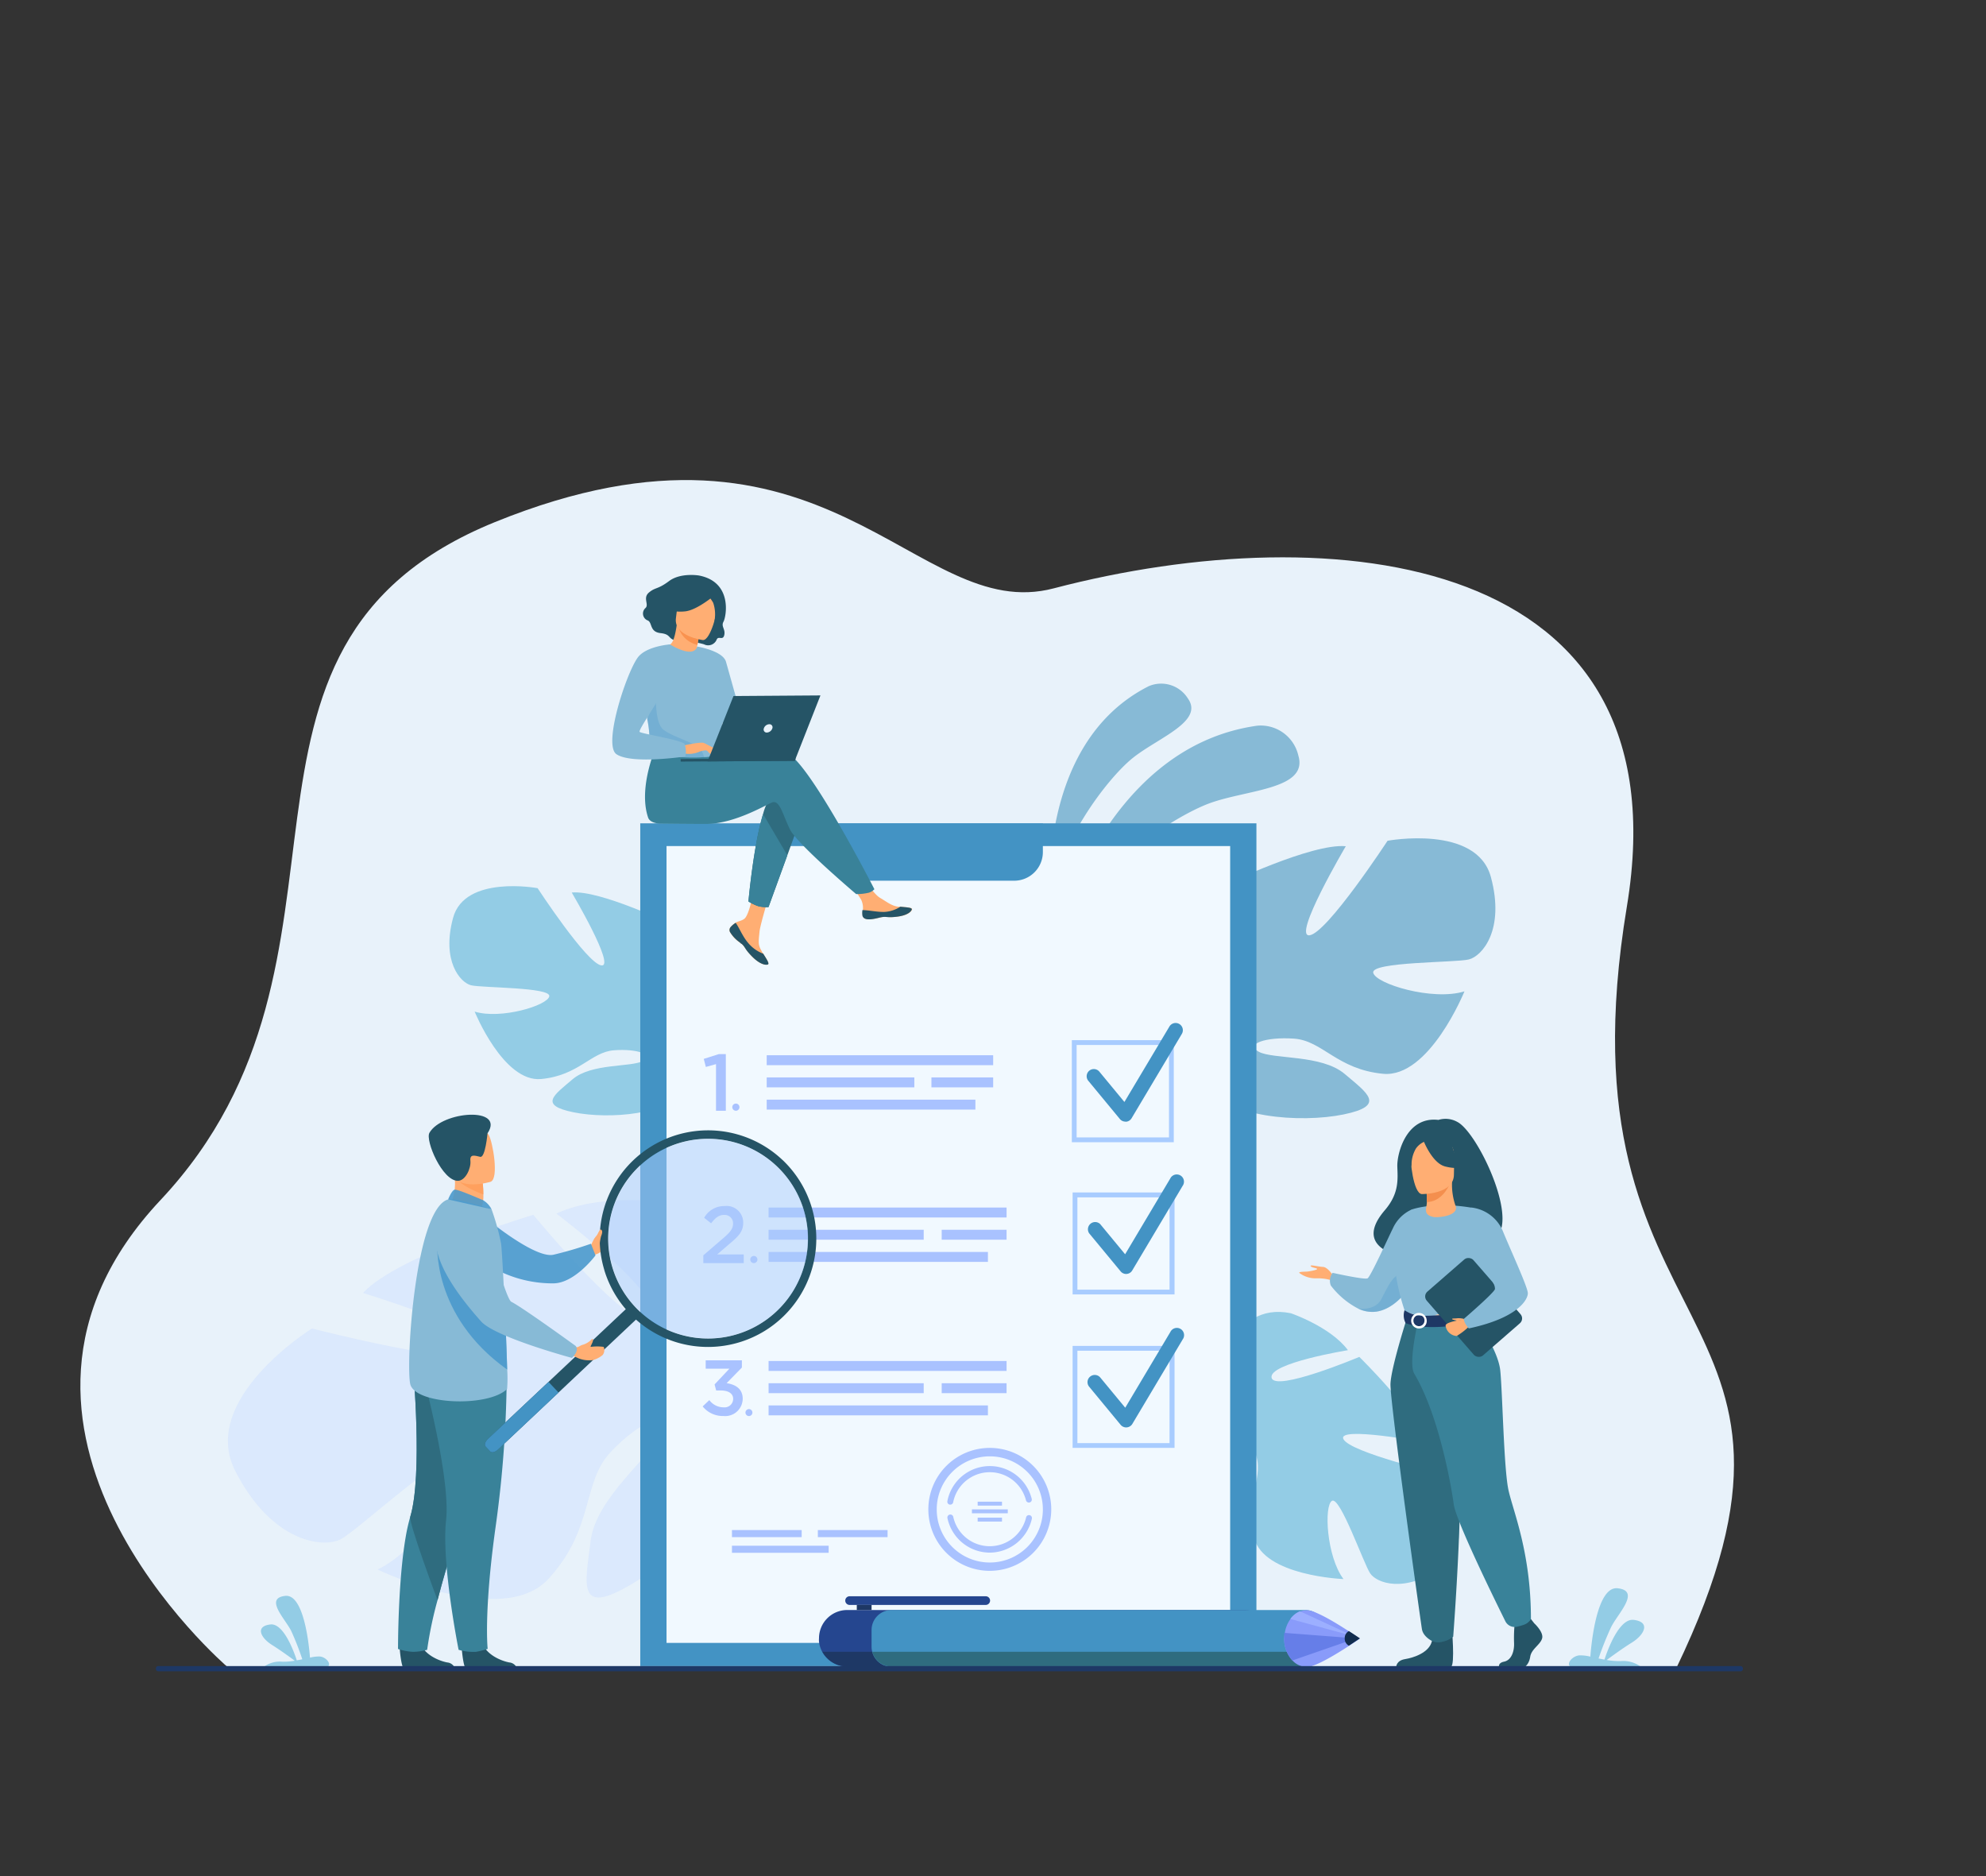 <svg id="Layer_1" data-name="Layer 1" xmlns="http://www.w3.org/2000/svg" viewBox="0 0 360 340"><rect x="0" y="0" width="360" height="340" fill="#333333" stroke="none"/><defs><style>.cls-1{fill:#e8f2fa;}.cls-2{fill:#87bad6;}.cls-3{fill:#93cce5;}.cls-4{opacity:0.5;}.cls-5{fill:#cedfff;}.cls-6{fill:#4393c4;}.cls-7{fill:#f1f9ff;}.cls-8{fill:#a9c2ff;}.cls-9{fill:#a8ccff;}.cls-10{fill:#ffae73;}.cls-11,.cls-23{fill:#4b99cc;}.cls-11{opacity:0.9;}.cls-12{fill:#255466;}.cls-13{fill:#398299;}.cls-14{fill:#2f6c7f;}.cls-15{fill:#ffa05e;}.cls-16{fill:#accefc;}.cls-17{fill:#25468f;}.cls-18{fill:#1e3865;}.cls-19{fill:#899bfa;}.cls-20{fill:#667ee8;}.cls-21{fill:#9cafff;}.cls-22{fill:#122d4e;}.cls-23{opacity:0.31;}.cls-24{fill:#f8caa4;}.cls-25{fill:#fff;}.cls-26{fill:#f48f4e;}.cls-27{fill:#f9924f;}</style></defs><title>steps_01</title><path class="cls-1" d="M41.29,302.15s-50.9-43.46-12.2-84.66c41.19-43.85,4.7-100.15,60.62-122.87,60.46-24.56,76,18.7,101.32,12C241.52,93.43,305.55,100,294.9,164.3c-13.38,80.78,41.5,70.48,8.91,138.12Z"/><path class="cls-2" d="M191,171.25s8.45-35.81,36.95-39.74a7,7,0,0,1,7.4,5.42c1.84,6.11-9.18,6.15-16,8.61S196.68,158.41,191,171.25Z"/><path class="cls-2" d="M190.39,164.55s-3-29.66,17.83-40.19a5.71,5.71,0,0,1,7.1,2.21c3,4.19-5.42,7.13-10,10.81S191.33,153.22,190.39,164.55Z"/><path class="cls-3" d="M126.3,192.23s12.22-6.84,6.52-16.13c0,0-4.57-5.71-9.45-7.18,0,0,2.6,13.86,0,14.18s-1.8-15.64-1.8-15.64-12.87-6.2-17.93-5.71c0,0,8,13.53,5.38,13.21s-11.57-14-11.57-14-13.2-2.45-15.32,5.38,1.3,11.73,3.26,12.22,14.5.33,14.18,2-8.8,4.23-13.53,2.77c0,0,5.22,12.87,12.06,12.22s9-4.89,13.2-5.21,7.34.81,5.22,1.95-9.29.38-12.71,3.29-6.2,4.7.16,6,17.77.49,20-4.4Z"/><path class="cls-3" d="M88.16,168.76s34.23,11.08,38.14,23.47a26.06,26.06,0,0,0,3.26,11.9v2.44s-3.59-8.31-5.54-9.45C124,197.12,131.68,186.36,88.16,168.76Z"/><path class="cls-3" d="M129.56,204.13a22.57,22.57,0,0,1,2.27,17.77l-1.36-.36s1.32-10.75-1.44-16.15S129.56,204.13,129.56,204.13Z"/><g class="cls-4"><path class="cls-5" d="M133.09,247.5s8-24-10.9-29.47c0,0-13-2.07-21.33,1.91,0,0,20.31,15.33,17.22,18.94s-21.4-18.72-21.4-18.72S72,227.53,65.81,234.32c0,0,27.1,8.37,23.22,11.1s-32.48-4.66-32.48-4.66S36,253.53,42.63,266.55s16,14.09,19.2,12.37,19.76-17.19,21.31-14.62-6.61,16.35-14.7,20.14c0,0,22.61,10.85,31,1.67s6-17.42,11.29-23,10.78-7.82,9.34-3.72-12,11.79-13,19.83-2.55,13.8,7.52,7.82S138.88,266.1,136,256.8Z"/><path class="cls-5" d="M53.65,262.49s59.17-26.78,79.44-15c0,0,6.89,8.45,2.89,9.3C136,256.8,133.14,233.13,53.65,262.49Z"/></g><path class="cls-3" d="M220.59,250.06S223,235.72,234,238c0,0,7.18,2.44,10.34,6.69,0,0-14.45,2.35-13.84,5s15.9-3.78,15.9-3.78,10.6,10.37,11.9,15.48c0,0-16-3-14.78-.58s17.77,6.33,17.77,6.33,7.05,12,.17,16.86-11.92,2.87-13.09,1.14-5.44-14-6.92-13.15-1,10.09,2.08,14.18c0,0-14.41-.54-16.19-7.45s1.6-10.47.42-14.73-3.38-6.86-3.75-4.39,2.92,9.19,1.29,13.56-2.4,7.71-5.92,2S212.66,258,216.63,254Z"/><path class="cls-3" d="M257,279s-22.92-29.48-36.39-28.92a27,27,0,0,1-12.76,1l-2.38.86s9.38.56,11.18,2.07C216.63,254,224.42,242.74,257,279Z"/><path class="cls-3" d="M207.83,251.09a23.4,23.4,0,0,0-18.14,4.07l.83,1.19s10-5.08,16.27-4.3S207.83,251.09,207.83,251.09Z"/><path class="cls-2" d="M216.29,190.64s-14.95-8.37-8-19.72c0,0,5.58-7,11.55-8.77,0,0-3.18,16.93,0,17.33s2.2-19.12,2.2-19.12,15.73-7.57,21.91-7c0,0-9.76,16.54-6.57,16.14s14.14-17.13,14.14-17.13,16.14-3,18.73,6.57-1.59,14.35-4,14.94-17.73.4-17.33,2.4,10.76,5.18,16.54,3.38c0,0-6.38,15.74-14.75,14.94s-10.95-6-16.13-6.37-9,1-6.38,2.39,11.36.46,15.54,4,7.57,5.75-.2,7.35-21.71.59-24.5-5.38Z"/><path class="cls-2" d="M262.91,162s-41.84,13.55-46.62,28.69a31.73,31.73,0,0,1-4,14.54v3s4.39-10.16,6.78-11.55C219.08,196.62,209.71,183.47,262.91,162Z"/><path class="cls-2" d="M212.3,205.18s-6.45,9.8-2.77,21.73l1.66-.45s-1.61-13.13,1.76-19.74S212.3,205.18,212.3,205.18Z"/><rect class="cls-6" x="116.06" y="149.21" width="111.69" height="152.74"/><rect class="cls-7" x="120.82" y="153.33" width="102.17" height="144.41"/><path class="cls-6" d="M150.72,149.21v5.2a5.2,5.2,0,0,0,5.2,5.2h27.92a5.2,5.2,0,0,0,5.2-5.2v-5.2Z"/><rect class="cls-8" x="132.68" y="277.29" width="12.64" height="1.28"/><rect class="cls-8" x="148.25" y="277.29" width="12.64" height="1.28"/><rect class="cls-8" x="132.68" y="280.13" width="17.53" height="1.28"/><path class="cls-9" d="M212.77,207H194.29V188.51h18.48Zm-17.61-.87H211.9V189.38H195.16Z"/><path class="cls-6" d="M204,203.27a1.31,1.31,0,0,1-1-.47l-5.7-6.9a1.3,1.3,0,1,1,2-1.66l4.52,5.47L212,186a1.31,1.31,0,0,1,2.25,1.34l-9.13,15.32a1.31,1.31,0,0,1-1,.63Z"/><rect class="cls-8" x="138.98" y="191.24" width="41.05" height="1.8"/><rect class="cls-8" x="138.98" y="199.29" width="37.83" height="1.8"/><rect class="cls-8" x="168.84" y="195.26" width="11.19" height="1.8"/><rect class="cls-8" x="138.98" y="195.26" width="26.76" height="1.8"/><path class="cls-8" d="M129.79,192.85l-1.84.51-.38-1.46,2.74-.87h1.26V201.3h-1.78Z"/><path class="cls-8" d="M132.74,200.65a.65.65,0,1,1,.65.65A.66.66,0,0,1,132.74,200.65Z"/><path class="cls-9" d="M212.91,234.59H194.43V216.11h18.48Zm-17.61-.87H212V217H195.3Z"/><path class="cls-6" d="M204.13,230.88a1.29,1.29,0,0,1-1-.48l-5.7-6.89a1.31,1.31,0,0,1,2-1.67l4.52,5.47,8.18-13.73a1.31,1.31,0,1,1,2.24,1.34l-9.13,15.32a1.27,1.27,0,0,1-1,.63Z"/><path class="cls-8" d="M127.49,227.5l3.49-3c1.39-1.18,1.9-1.83,1.9-2.74a1.52,1.52,0,0,0-1.64-1.58c-.92,0-1.56.51-2.34,1.52l-1.26-1a4.15,4.15,0,0,1,3.73-2.13,3,3,0,0,1,3.35,3.05c0,1.6-.86,2.45-2.64,3.93L130,227.34h4.82v1.57h-7.33Z"/><path class="cls-8" d="M136,228.26a.65.65,0,1,1,.65.65A.65.65,0,0,1,136,228.26Z"/><rect class="cls-8" x="139.32" y="218.84" width="43.14" height="1.8"/><rect class="cls-8" x="139.32" y="226.89" width="39.76" height="1.8"/><rect class="cls-8" x="170.7" y="222.87" width="11.76" height="1.8"/><rect class="cls-8" x="139.32" y="222.87" width="28.12" height="1.8"/><path class="cls-9" d="M212.91,262.4H194.43V243.92h18.48Zm-17.61-.87H212V244.79H195.3Z"/><path class="cls-6" d="M204.13,258.69a1.32,1.32,0,0,1-1-.48l-5.7-6.9a1.29,1.29,0,0,1,.18-1.83,1.31,1.31,0,0,1,1.84.17l4.52,5.47,8.18-13.73a1.31,1.31,0,1,1,2.24,1.34l-9.13,15.32a1.3,1.3,0,0,1-1,.63Z"/><rect class="cls-8" x="139.32" y="246.65" width="43.14" height="1.8"/><rect class="cls-8" x="139.32" y="254.7" width="39.76" height="1.8"/><rect class="cls-8" x="170.7" y="250.68" width="11.76" height="1.8"/><rect class="cls-8" x="139.32" y="250.68" width="28.12" height="1.8"/><path class="cls-8" d="M127.37,254.88l1.21-1.14a3.23,3.23,0,0,0,2.61,1.31,1.55,1.55,0,0,0,1.71-1.53c0-1-.89-1.53-2.28-1.53h-.8l-.29-1.09,2.68-2.85h-4.29v-1.52h6.56v1.31l-2.77,2.83c1.58.23,2.92,1,2.92,2.82a3.17,3.17,0,0,1-3.47,3.13A4.68,4.68,0,0,1,127.37,254.88Z"/><path class="cls-8" d="M135.13,256a.63.63,0,1,1,.63.63A.63.63,0,0,1,135.13,256Z"/><path class="cls-8" d="M179.42,281.38a7.87,7.87,0,0,1-7.68-6.26.54.54,0,0,1,1.06-.21A6.77,6.77,0,0,0,186,275a.53.53,0,0,1,.63-.41.53.53,0,0,1,.42.63A7.88,7.88,0,0,1,179.42,281.38Z"/><path class="cls-8" d="M172.26,272.68h-.11a.53.53,0,0,1-.42-.63,7.83,7.83,0,0,1,15.29-.41.53.53,0,0,1-.39.65.54.54,0,0,1-.65-.39,6.77,6.77,0,0,0-13.2.36A.53.53,0,0,1,172.26,272.68Z"/><path class="cls-8" d="M179.42,284.68a11.14,11.14,0,1,1,11.14-11.14A11.16,11.16,0,0,1,179.42,284.68Zm0-20.75a9.62,9.62,0,1,0,9.62,9.61A9.62,9.62,0,0,0,179.42,263.93Z"/><rect class="cls-8" x="177.22" y="272.15" width="4.41" height="0.71"/><rect class="cls-8" x="177.22" y="275.04" width="4.41" height="0.71"/><rect class="cls-8" x="176.18" y="273.54" width="6.5" height="0.71"/><path class="cls-10" d="M107.14,225.63s.35-.78.57-1.15,1.19-1.45,1.35-1.21.82,1.9.47,2.36,0,1.27-1.7,1.75Z"/><path class="cls-11" d="M88,220.7s8.84,7.38,12.29,6.7a67.42,67.42,0,0,0,6.83-2l.83,2.11s-3.71,5-7.58,5.07A22.07,22.07,0,0,1,89.8,230Z"/><path class="cls-12" d="M72.44,298.56s.26,4.14,1.06,4.2h4.06l5,0a1.64,1.64,0,0,0-1.51-1.48C79.63,301,77.15,300,76.26,298S72.44,298.56,72.44,298.56Z"/><path class="cls-13" d="M72.15,298.84a10.36,10.36,0,0,0,2.73.52,9.84,9.84,0,0,0,2.55-.37A70.18,70.18,0,0,1,79.31,290c.84-3.23,2-7.38,3.72-12.54,4.69-14.25,6.11-22.59,6.24-23.38a.32.32,0,0,0,0-.07h0l-14.4-6.33s1.78,19.65-.5,27.19a33.09,33.09,0,0,0-.82,3.61C72.12,286.72,72.15,298.84,72.15,298.84Z"/><path class="cls-14" d="M79.31,290c.84-3.23,2-7.38,3.72-12.54,4.69-14.25,6.11-22.59,6.24-23.38v-.07l-14.4-6.33s1.78,19.65-.5,27.19C74.06,276,79.31,290,79.31,290Z"/><path class="cls-12" d="M83.69,298.56s.26,4.14,1.06,4.2h4.06l5,0a1.64,1.64,0,0,0-1.51-1.48C90.88,301,88.4,300,87.51,298S83.69,298.56,83.69,298.56Z"/><path class="cls-13" d="M91.86,248.19a206,206,0,0,1-2,28.36c-2.2,15.63-1.46,22.27-1.46,22.27a15,15,0,0,1-2.12.54,9.74,9.74,0,0,1-3.15-.37S80,283.36,80.86,275.53s-4.32-26.85-4.32-26.85Z"/><path class="cls-10" d="M81.64,218.39l2.81,1.85,2.56-.73a6,6,0,0,0,.6-3.07,18.25,18.25,0,0,0-.1-2l-3.79-1.68-1.42-.62s.11,1.16.13,1.33A9.71,9.71,0,0,1,81.64,218.39Z"/><path class="cls-2" d="M91.92,251.73c-3.5,3.38-16.74,2.81-17.56-.92s.89-31.69,6.87-33.44c1.24-.37,7.87,1.78,7.87,1.78a41.89,41.89,0,0,1,1.72,6.18c.14.68.52,7.83.81,14.51.14,3.13.25,6.16.31,8.37A24,24,0,0,1,91.92,251.73Z"/><path class="cls-15" d="M82.71,213.48c.77,1.3,3.47,2.44,4.9,3a18.25,18.25,0,0,0-.1-2l-3.79-1.68C82.88,212.71,82.37,212.9,82.71,213.48Z"/><path class="cls-10" d="M88.94,214.17s-6.11,1.9-7.24-1.92-2.67-6.15,1.18-7.53,5.05-.15,5.73,1S90.5,213.57,88.94,214.17Z"/><path class="cls-12" d="M88.37,205.39s-.39,4.45-1.31,4.26-1.93-.61-1.79.73S84.37,214,83,214c-2.84,0-5.94-7.32-5.16-8.7C80.13,201.32,91.62,200.51,88.37,205.39Z"/><path class="cls-11" d="M87.48,217.46c-.08,0-4.55-2-5.08-1.86s-1.17,1.77-1.17,1.77l7.87,1.78A4,4,0,0,0,87.48,217.46Z"/><path class="cls-12" d="M115.31,239.12l-25.06,23.6c-.49.46-1.11.61-1.38.33l-.85-.9c-.26-.28-.08-.89.41-1.36L113.5,237.2c.49-.46,1.11-.61,1.37-.33l.85.9C116,238.05,115.8,238.66,115.31,239.12Z"/><path class="cls-6" d="M101.25,252.37l-11,10.35c-.49.46-1.11.61-1.38.33l-.85-.9c-.26-.28-.08-.89.41-1.36l11-10.35Z"/><path class="cls-12" d="M109.55,230.21a19.64,19.64,0,1,0,32.56-19.74c-.1-.1-.2-.2-.31-.29a19.64,19.64,0,0,0-32.25,20Zm5.61-18.13a18.1,18.1,0,1,1,.78,25.58A18.08,18.08,0,0,1,115.16,212.08Z"/><g class="cls-4"><path class="cls-16" d="M141.52,236.88a18.08,18.08,0,1,1-.78-25.58A18,18,0,0,1,141.52,236.88Z"/></g><path class="cls-11" d="M91.94,248.21c-13.81-9.84-12.66-23-12.66-23,5,2.85,10,9.14,12.35,14.6C91.77,243,91.88,246,91.94,248.21Z"/><path class="cls-10" d="M105.57,243.73a3.69,3.69,0,0,0,1.76-1.09s.42,0-.07.92c0,.07-.13.26-.19.4a.08.08,0,0,0,.07.12,9.28,9.28,0,0,1,2.21,0c.15,0,.19.39.19.55a1.41,1.41,0,0,1-.3.94,4.69,4.69,0,0,1-1.74.91,5.24,5.24,0,0,1-2.7-.34l-.88-.41.27-1.64.22.05C104.76,244.25,105.2,243.82,105.57,243.73Z"/><path class="cls-2" d="M83.56,219.15s-12.4,2.36,3.65,20.33c2.57,2.87,16.45,6.61,16.45,6.61s1.41-1.19.7-2.16c0,0-9.56-6.94-11.66-8-1-.5-3.67-11.08-5.21-13.62A6.94,6.94,0,0,0,83.56,219.15Z"/><path class="cls-10" d="M107.48,225.85a6.55,6.55,0,0,0,.48-1.19,6.69,6.69,0,0,1,.8-1.81c.09-.08.37,0,.4.39a2.09,2.09,0,0,1-.2.78,8.4,8.4,0,0,0-.26,1.56C108.51,226.21,107.48,225.85,107.48,225.85Z"/><path class="cls-17" d="M148.46,296.9a4.35,4.35,0,0,0,0,.63,5.11,5.11,0,0,0,.58,1.82,4.85,4.85,0,0,0,.88,1.17,5.1,5.1,0,0,0,3.62,1.5h72a5.12,5.12,0,0,0,0-10.24h-72A5.12,5.12,0,0,0,148.46,296.9Z"/><path class="cls-17" d="M154,290.86h24.69a.79.79,0,0,0,.78-.79h0a.78.78,0,0,0-.78-.78H154a.78.78,0,0,0-.78.78h0A.79.79,0,0,0,154,290.86Z"/><rect class="cls-18" x="155.32" y="290.86" width="2.68" height="0.93" transform="translate(313.31 582.64) rotate(180)"/><path class="cls-18" d="M149.08,299.35a4.85,4.85,0,0,0,.88,1.17,5.1,5.1,0,0,0,3.62,1.5h15.25v-2.67Z"/><path class="cls-6" d="M240.23,295.4v3a3.69,3.69,0,0,1-.13,1,3.62,3.62,0,0,1-3.49,2.67h-75a3.61,3.61,0,0,1-3.49-2.67,3.69,3.69,0,0,1-.13-1v-3a3.62,3.62,0,0,1,3.62-3.62h75A3.62,3.62,0,0,1,240.23,295.4Z"/><path class="cls-14" d="M240.1,299.35a3.62,3.62,0,0,1-3.49,2.67h-75a3.61,3.61,0,0,1-3.49-2.67Z"/><path class="cls-19" d="M232.78,296.92a5.73,5.73,0,0,0,1.49,4l.06.06a3.62,3.62,0,0,0,2.57,1.12c1.51,0,5.28-2.29,7.61-3.81,1.16-.76,2-1.33,2-1.33s-.81-.56-2-1.32c-2.33-1.53-6.1-3.82-7.61-3.82a3.33,3.33,0,0,0-1.26.25,4.1,4.1,0,0,0-1.74,1.37,5.57,5.57,0,0,0-1,2.5s0,0,0,0A6.19,6.19,0,0,0,232.78,296.92Z"/><path class="cls-20" d="M232.78,296.92a5.73,5.73,0,0,0,1.49,4l11.54-4-13-1A6.19,6.19,0,0,0,232.78,296.92Z"/><path class="cls-21" d="M233.9,293.4l11.52,3.14L235.64,292A4.1,4.1,0,0,0,233.9,293.4Z"/><path class="cls-22" d="M243.76,296.92a1.42,1.42,0,0,0,.75,1.33c1.16-.76,2-1.33,2-1.33s-.81-.56-2-1.32A1.41,1.41,0,0,0,243.76,296.92Z"/><path class="cls-12" d="M264.18,203.33a4.36,4.36,0,0,0-3.44-.37c-5.83-.69-7.53,6.12-7.45,8.46s.34,4.86-2.26,7.9c-7.53,8.79,8.23,9.17,8.23,9.17.14-7,8.55-4.46,8.18-3.74C278.23,227.34,268.52,205.58,264.18,203.33Z"/><path class="cls-10" d="M241.67,231.19s-1-1.56-1.85-1.59-2.36-.46-2.24-.16,1.07.34,1.17.52-1.41.46-1.84.49-1.44,0-1.41.22a4.9,4.9,0,0,0,3.08,1,8.62,8.62,0,0,1,2.83.37Z"/><path class="cls-2" d="M256.51,231.7a15.71,15.71,0,0,1-1.57,2.37c-1.22,1.53-3.1,3.29-5.46,3.64a5.81,5.81,0,0,1-3.24-.53h0a14.82,14.82,0,0,1-5-4.2,2.37,2.37,0,0,1,.32-2.31s5.79,1.3,6.34,1,3.94-7.8,4.56-9a6.81,6.81,0,0,1,3.35-3.43Z"/><path class="cls-23" d="M254.94,234.07c-1.22,1.53-3.1,3.29-5.46,3.64a5.81,5.81,0,0,1-3.24-.53c.11,0,3,.37,4.11-1.67s2.43-5.39,4.16-4.29C255.25,231.7,255.22,232.88,254.94,234.07Z"/><path class="cls-12" d="M278.11,294.19s1.77,1.61,1.42,2.76-1.94,1.9-2.15,3.3-1.08,2.17-1.85,2.17h-3.7s-.57-1,.81-1.28,1.89-1.95,1.81-3.47a26.25,26.25,0,0,1,.13-3.57l2.93-.68Z"/><path class="cls-12" d="M263.16,294.87s.63,6.83-.14,7.21l-9.93,0s0-1.14,1.6-1.4,4.39-1.19,4.87-3.26S263.16,294.87,263.16,294.87Z"/><path class="cls-2" d="M270.79,227.09a39,39,0,0,1,0,4.59c-.09,1.66-1.77,3.88-2,4.43-.6,1.37-1.27,1.6-1.27,1.6L262.3,239l-1.84.44-5.77-1.72s-2.64-7.35-1.58-11.48a32,32,0,0,1,2.67-7s3.92-1.54,10.86-.39Z"/><path class="cls-24" d="M269.27,232.35a16.26,16.26,0,0,1-.49,3.76c-.6,1.37-1.27,1.6-1.27,1.6L262.3,239l-2.27-.67s7.56-1.14,6.72-7.64Z"/><path class="cls-14" d="M255.05,238.82s-2.86,8.91-3,11.94,5.47,43.08,5.7,44.48,1.85,2.16,1.85,2.16a2.48,2.48,0,0,0,1.82.14,4.45,4.45,0,0,0,2-.93s2.23-28.56.85-38.76a160.55,160.55,0,0,1-1.39-19Z"/><path class="cls-13" d="M267.18,238.56s4.36,5.86,4.77,9.81.64,17.87,1.5,21.73,4.06,11.29,4.06,23.32a2.41,2.41,0,0,1-1.36,1.06,10.42,10.42,0,0,1-1.19.33,1.88,1.88,0,0,1-2.09-1c-2.15-4.34-9-18.32-9.36-21.23-.25-2-2.42-15.65-7.14-23.62-1.14-1.92.69-9.54.69-9.54Z"/><path class="cls-18" d="M254.6,237.45a6,6,0,0,0,3.43,1c2.72.06,9.48-.69,9.48-.69a5.63,5.63,0,0,1,.29,1.72s-8.25,2.08-13,.31A3,3,0,0,1,254.6,237.45Z"/><path class="cls-25" d="M257.37,240.75a1.41,1.41,0,1,1,1.25-1.41A1.34,1.34,0,0,1,257.37,240.75Zm0-2.4a1,1,0,1,0,.84,1A.93.93,0,0,0,257.37,238.35Z"/><rect class="cls-12" x="261.52" y="229.29" width="11.21" height="15.34" rx="1.16" transform="translate(-89.94 233.67) rotate(-41.05)"/><path class="cls-10" d="M265.6,239.09c-.09,0-3.56.43-3.56,1.14a2.16,2.16,0,0,0,2,1.89,11.31,11.31,0,0,0,2.18-1.67Z"/><path class="cls-10" d="M263.82,218.45a11.57,11.57,0,0,1-.61-4.21l-.27,0-4.39.87s.1,1.39.1,2.69v0c0,1.13-.77,2.27,1.05,2.72C260.26,220.74,264.65,220.46,263.82,218.45Z"/><path class="cls-26" d="M258.55,215.16s.1,1.39.1,2.69c2.46-.07,3.76-2.32,4.29-3.56Z"/><path class="cls-10" d="M257.72,216.4s5.83.09,5.83-3.54.76-6.06-3-6.27-4.44,1.17-4.74,2.38S256.21,216.28,257.72,216.4Z"/><path class="cls-12" d="M257.94,206.5s1.59,4.26,4,4.89,3.51,0,3.51,0a6.92,6.92,0,0,1-2.27-4.09S259.14,204.48,257.94,206.5Z"/><path class="cls-12" d="M258.33,206.85a3.62,3.62,0,0,0-1.67,1.3,5.86,5.86,0,0,0-.78,3.33s-1.2-2.89.15-4.53S258.33,206.85,258.33,206.85Z"/><path class="cls-10" d="M265.6,239.09a3.88,3.88,0,0,0-1.38-.19c-.56.08-1,0-1,.14s.72.23.87.3A7.22,7.22,0,0,0,265.6,239.09Z"/><path class="cls-2" d="M266.64,218.83a7.06,7.06,0,0,1,5.72,4.14c1.58,3.85,4.59,10.32,4.59,11.41s-1.68,4.44-10.7,6.37c0,0-.94-1-.88-1.75,0,0,5.63-4.84,5.62-5.41,0-1.07-.93-2.48-5.87-7.42C263.78,224.82,266.64,218.83,266.64,218.83Z"/><path class="cls-12" d="M126.71,104.3s-3.32-.57-5.42,1-2.44,1.08-3.63,2.06,0,2.15-.62,2.8a1.34,1.34,0,0,0,.29,2.25c1,.32.31,2.1,2.42,2.33s1.16,1.21,3.15,1.36a17.63,17.63,0,0,1,4.7.66,1.66,1.66,0,0,0,2.3-.82c.3-.8,1.15.23,1.39-.86s-.63-1.53-.14-2.42S132.85,105.49,126.71,104.3Z"/><path class="cls-10" d="M132.45,168a.81.81,0,0,0-.14.88h0a5.5,5.5,0,0,0,1.73,1.88c.11.08.2.16.28.23l.06.05.05,0c.76.7.48.86,1.85,2.26,1.56,1.6,2.63,1.63,2.93,1.48s-.27-1-.86-1.94c0,0,0-.09-.08-.14s-.16-.25-.23-.38c-.69-1.15-.52-1.7-.37-3.42.12-1.4,2.12-7.83,2.12-7.83l-3-.49s-.86,5.11-1.84,5.91c-.53.42-1.12.43-1.62.74l-.11.07A3.85,3.85,0,0,0,132.45,168Z"/><path class="cls-12" d="M132.45,168a.81.81,0,0,0-.14.88h0a6.24,6.24,0,0,0,1.74,1.87l.27.24.06.05.05,0c.76.7.48.86,1.85,2.26,1.56,1.6,2.63,1.63,2.93,1.48s-.27-1-.86-1.94a6.68,6.68,0,0,1-2.77-2c-1-1.19-1.58-2.71-2.22-3.6l-.11.07A3.85,3.85,0,0,0,132.45,168Z"/><path class="cls-10" d="M156.38,165.94c.19.91,1.5.75,3,.38s1.12.06,3.19-.18,2.7-1,2.76-1.34-1-.36-2.07-.48l-.42,0c-1.24-.14-2.16-.94-3.29-1.59s-2.69-3.15-2.69-3.15l-2.85.25s1.51,2.26,2.1,3.24a3.47,3.47,0,0,1,.29,1.94A3.59,3.59,0,0,0,156.38,165.94Z"/><path class="cls-12" d="M159.33,166.32c1.46-.36,1.12.06,3.19-.18s2.7-1,2.76-1.34-1-.36-2.07-.48v0a5.91,5.91,0,0,1-3,.95c-1.41,0-2.9-.35-3.88-.33a3.59,3.59,0,0,0,0,1C156.57,166.85,157.88,166.69,159.33,166.32Z"/><path class="cls-14" d="M145.33,147.79,142.72,155l-3.41,9.38a5.66,5.66,0,0,1-1.85-.15,8.27,8.27,0,0,1-1.79-.86s.89-10.06,2.65-15.84a10.2,10.2,0,0,1,1.53-3.36C142.62,140.83,145.33,147.79,145.33,147.79Z"/><path class="cls-13" d="M142.54,136.43c-1.75-.55-6.72.21-11.71,1.22l-1.06-1.72L119,135.16s-3.38,7.49-1.52,13c.36,1.06,2.09,1.1,2.09,1.1s6.34.07,8.42.06c5.37,0,11.34-3.78,12.12-3.94,1.27-.26,1.79,2.28,3.08,4.93s12,11.72,12,11.72a9.21,9.21,0,0,0,2.31-.25,2.29,2.29,0,0,0,1-.63S146.49,137.67,142.54,136.43Z"/><path class="cls-10" d="M126.37,119.28a5.15,5.15,0,0,1-3.17.12,5.58,5.58,0,0,1-2.11-2.49c.54,0,1.14-.52,1.58-3.65l.23.08,3.92,1.38s-.27,1.26-.45,2.45C126.23,118.18,126.15,119.14,126.37,119.28Z"/><path class="cls-27" d="M126.82,114.72s-.16.88-.4,2.14a4.59,4.59,0,0,1-3.52-3.52Z"/><path class="cls-10" d="M127.42,116s-5.36-.68-4.89-4,.11-5.66,3.55-5.36,3.92,1.65,4,2.8S128.82,116.05,127.42,116Z"/><path class="cls-12" d="M129.9,107.57s-3.4,3-5.73,3.23-3.22-.48-3.22-.48a9,9,0,0,0,2.18-3,1.64,1.64,0,0,1,1.35-1C126.14,106.19,129.29,106.1,129.9,107.57Z"/><path class="cls-12" d="M127.76,107.32a8.53,8.53,0,0,1,1.52,1.92,6.53,6.53,0,0,1,.2,3.44s1.76-3.48.74-5.16A1.43,1.43,0,0,0,127.76,107.32Z"/><path class="cls-2" d="M130.93,127.13c-.09,10.83,0,8.57-1.16,9.6a4.51,4.51,0,0,1-2.15.48c-3.32.25-9.16-.26-9.38-.87-.79-2.12-.25-2.78-.91-6-.07-.34-.16-.72-.26-1.13-.54-2.22-1.07-3,.8-6.58,1.69-3.26,3.45-5.92,3.61-5.82,4.55,2.65,4.89.39,4.89.39S131,121.85,130.93,127.13Z"/><path class="cls-13" d="M142.72,155l-3.41,9.38a5.66,5.66,0,0,1-1.85-.15,8.27,8.27,0,0,1-1.79-.86s.89-10.06,2.65-15.84Z"/><path class="cls-2" d="M126.37,117.17s4.67.76,5.23,2.76l3.86,13.76s-2.37.44-3.47-.64-3.87-10.12-3.87-10.12Z"/><path class="cls-23" d="M127.62,137.21c-3.32.25-9.16-.26-9.38-.87-.79-2.12-.25-2.78-.91-6l1.57-4.52s-.23,5,1.26,6.33,6.08,2.51,6.81,3.61A3.94,3.94,0,0,1,127.62,137.21Z"/><path class="cls-10" d="M123.8,135.13s3.28-.75,3.81-.47a7.63,7.63,0,0,1,2,1.71c.17.36-1.18-.27-1.61-.39a3.8,3.8,0,0,0-1.39.32,4.67,4.67,0,0,1-2.5.26Z"/><path class="cls-2" d="M121.48,116.78s-4.4.3-5.91,2.43c-2.12,3-6.28,15.78-3.83,17.47,2.76,1.89,12.49.41,12.49.41a3.92,3.92,0,0,0-.14-2.25c-.45-.73-7.8-1.86-8.14-2.2s4.19-6.63,4.18-7.65S121.48,116.78,121.48,116.78Z"/><path class="cls-10" d="M127.77,135.57a6.41,6.41,0,0,0,.92,1,.76.76,0,0,0,.37.08l-.47-.83Z"/><path class="cls-10" d="M127.61,134.66l2,1a.35.35,0,0,1-.33.13,4.78,4.78,0,0,1-.87-.23Z"/><polygon class="cls-12" points="128.26 137.99 144.06 137.88 148.72 126.03 132.96 126.14 128.26 137.99"/><polygon class="cls-12" points="144.24 137.42 123.38 137.56 123.39 138.02 144.06 137.88 144.24 137.42"/><path class="cls-1" d="M140,132a.55.55,0,0,0-.54-.75,1.08,1.08,0,0,0-1,.76.55.55,0,0,0,.54.75A1.11,1.11,0,0,0,140,132Z"/><path class="cls-3" d="M47.94,302H59.47c.61-.53-.43-1.72-1.52-1.8a7.18,7.18,0,0,0-1.76.21c-.16-2.11-1.07-11.57-4.48-11.19-3.84.42,0,4.17,1.09,6.38a51.41,51.41,0,0,1,2,5.11l-1,.19c-.51-1.56-2.4-6.81-4.81-6.5-2.82.35-1.69,2.46.32,3.71,1.47.92,3.27,2.23,4.13,2.86a12,12,0,0,1-2.26.18A4.81,4.81,0,0,0,47.94,302Z"/><path class="cls-3" d="M297.35,302H284.6c-.68-.58.47-1.9,1.68-2a7.45,7.45,0,0,1,2,.23c.17-2.33,1.17-12.81,4.95-12.39,4.25.47,0,4.61-1.2,7.07a57.9,57.9,0,0,0-2.26,5.65l1.07.21c.56-1.73,2.66-7.54,5.32-7.2,3.13.4,1.87,2.73-.35,4.11-1.62,1-3.62,2.46-4.57,3.16a13.76,13.76,0,0,0,2.5.2A5.35,5.35,0,0,1,297.35,302Z"/><rect class="cls-18" x="28.25" y="301.94" width="287.69" height="0.95" rx="0.41"/></svg>